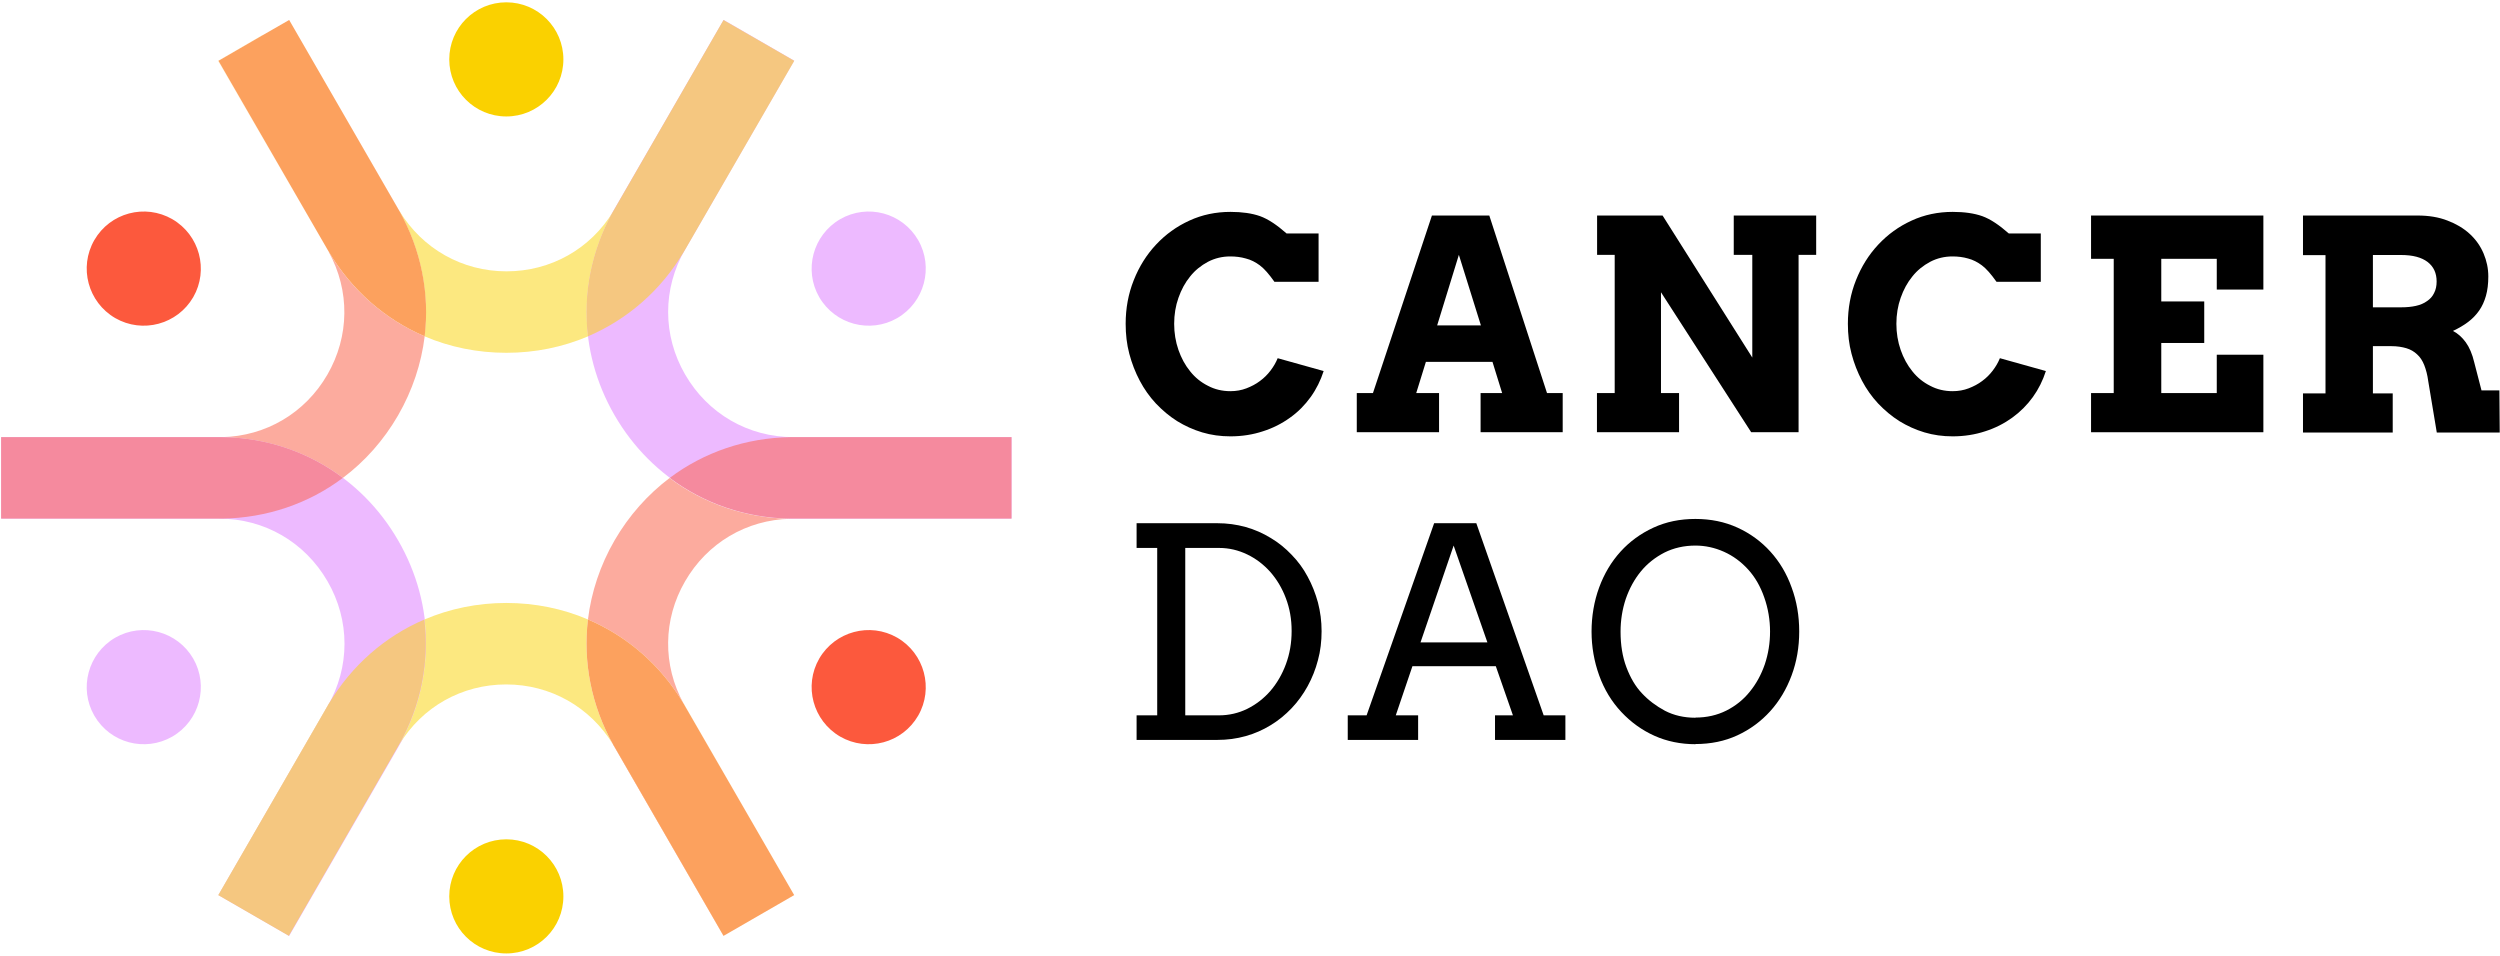 <svg width="204" height="78" viewBox="0 0 204 78" fill="none" xmlns="http://www.w3.org/2000/svg">
<path d="M64.754 42.319C58.662 42.319 53.203 39.163 50.15 33.886C47.098 28.608 47.098 22.308 50.15 17.031L59.05 1.625L64.806 4.949L55.907 20.355C54.057 23.55 54.057 27.366 55.907 30.561C57.756 33.756 61.055 35.671 64.754 35.671H82.54V42.319H64.754Z" fill="#EDBAFF"/>
<path d="M23.581 76.365L17.825 73.041L26.724 57.635C28.574 54.44 28.574 50.624 26.724 47.429C24.875 44.234 21.576 42.32 17.89 42.32H0.104V35.671H17.89C23.982 35.671 29.441 38.814 32.494 44.105C35.546 49.383 35.546 55.682 32.494 60.972L23.594 76.378L23.581 76.365Z" fill="#EDBAFF"/>
<path d="M59.283 1.768L64.806 4.963L55.907 20.369L64.793 4.963L59.27 1.768H59.283ZM21.421 2.88L17.812 4.963L26.699 20.369L17.799 4.963L21.395 2.88H21.421ZM32.584 17.225C34.37 20.42 35.055 23.977 34.641 27.444C36.698 28.324 38.962 28.789 41.316 28.789C43.67 28.789 45.921 28.324 47.99 27.444C47.576 23.977 48.262 20.42 50.047 17.238C48.184 20.317 44.938 22.141 41.329 22.141C37.72 22.141 34.473 20.304 32.597 17.225" fill="#FCE880"/>
<path d="M59.037 1.638L50.15 17.044C50.112 17.109 50.073 17.174 50.034 17.238C48.249 20.433 47.563 23.978 47.977 27.444C51.185 26.073 53.928 23.706 55.79 20.563C55.829 20.498 55.868 20.433 55.907 20.369L64.806 4.963L59.283 1.781L59.05 1.638H59.037Z" fill="#F5C780"/>
<path d="M41.316 49.201C38.962 49.201 36.711 49.667 34.641 50.547C35.055 54.013 34.37 57.558 32.584 60.753C34.447 57.674 37.694 55.85 41.303 55.85C44.912 55.85 48.158 57.687 50.034 60.766C48.249 57.571 47.563 54.013 47.977 50.547C45.921 49.667 43.657 49.201 41.303 49.201M26.828 57.428C26.789 57.493 26.751 57.571 26.712 57.635L17.825 73.041L18.485 73.416L17.838 73.041L26.738 57.635C26.776 57.571 26.815 57.493 26.854 57.428M55.79 57.428C55.829 57.493 55.868 57.571 55.907 57.635L64.806 73.041L55.92 57.635C55.881 57.571 55.842 57.506 55.803 57.428" fill="#FCE880"/>
<path d="M34.641 50.547C31.433 51.918 28.703 54.285 26.828 57.428C26.789 57.493 26.75 57.571 26.712 57.635L17.812 73.041L18.459 73.416L23.568 76.365L32.455 60.96C32.494 60.895 32.532 60.83 32.571 60.753C34.356 57.558 35.042 54.013 34.628 50.547" fill="#F5C780"/>
<path d="M23.581 1.638L32.468 17.044C32.507 17.109 32.546 17.174 32.584 17.238C32.546 17.174 32.507 17.109 32.481 17.044L23.581 1.638ZM26.828 20.563C28.561 23.719 28.523 27.444 26.712 30.575C24.901 33.705 21.693 35.593 18.11 35.671C21.77 35.723 25.185 36.9 27.979 38.995C29.777 37.65 31.304 35.93 32.481 33.899C33.658 31.855 34.382 29.669 34.654 27.444C31.446 26.073 28.704 23.706 26.841 20.563" fill="#FCAB9E"/>
<path d="M18.11 35.671C18.032 35.671 17.954 35.671 17.877 35.671H0.091V38.995V42.32H17.877C17.954 42.32 18.032 42.32 18.11 42.32C21.77 42.268 25.185 41.091 27.979 38.995C25.185 36.9 21.77 35.71 18.11 35.671Z" fill="#F58A9E"/>
<path d="M23.581 1.638L21.421 2.88L17.825 4.962L26.725 20.368C26.764 20.433 26.802 20.497 26.841 20.562C28.717 23.706 31.446 26.073 34.654 27.444C35.068 23.977 34.382 20.42 32.597 17.225C32.559 17.16 32.52 17.096 32.481 17.031L23.594 1.625L23.581 1.638Z" fill="#FCA15E"/>
<path d="M54.652 38.995C52.867 40.341 51.327 42.061 50.15 44.092C48.973 46.123 48.249 48.322 47.977 50.547C51.185 51.918 53.927 54.285 55.79 57.428C54.057 54.272 54.096 50.547 55.906 47.429C57.717 44.299 60.912 42.41 64.508 42.333C60.848 42.281 57.433 41.104 54.639 39.008M50.034 60.766C50.073 60.83 50.111 60.895 50.15 60.96L59.05 76.365L59.619 76.042L59.063 76.365L50.176 60.96C50.137 60.895 50.098 60.83 50.06 60.766" fill="#FCAB9E"/>
<path d="M64.522 35.671C60.861 35.723 57.446 36.9 54.652 38.995C57.446 41.091 60.861 42.268 64.522 42.32C64.599 42.32 64.677 42.32 64.754 42.32H82.54V35.671H64.754C64.677 35.671 64.599 35.671 64.522 35.671Z" fill="#F58A9E"/>
<path d="M47.977 50.547C47.563 54.013 48.249 57.571 50.034 60.766C50.073 60.83 50.112 60.895 50.15 60.96L59.037 76.365L59.606 76.042L64.806 73.041L55.907 57.635C55.868 57.571 55.829 57.493 55.79 57.428C53.928 54.285 51.185 51.918 47.977 50.547Z" fill="#FCA15E"/>
<path d="M45.972 4.846C45.972 7.42 43.889 9.503 41.315 9.503C38.741 9.503 36.659 7.42 36.659 4.846C36.659 2.272 38.741 0.189 41.315 0.189C43.889 0.189 45.972 2.272 45.972 4.846Z" fill="#FAD100"/>
<path d="M36.659 73.145C36.659 70.571 38.741 68.488 41.315 68.488C43.889 68.488 45.972 70.571 45.972 73.145C45.972 75.719 43.889 77.801 41.315 77.801C38.741 77.801 36.659 75.719 36.659 73.145Z" fill="#FAD100"/>
<path d="M9.404 52.034C11.629 50.754 14.475 51.517 15.768 53.742C17.049 55.967 16.286 58.812 14.061 60.106C11.836 61.386 8.99 60.636 7.697 58.398C6.416 56.173 7.179 53.328 9.404 52.034Z" fill="#EDBAFF"/>
<path d="M9.404 25.956C11.629 27.237 14.475 26.474 15.768 24.249C17.049 22.024 16.286 19.178 14.061 17.885C11.836 16.604 8.99 17.354 7.697 19.592C6.416 21.817 7.179 24.663 9.404 25.956Z" fill="#FC593D"/>
<path d="M73.214 25.956C70.989 27.237 68.144 26.474 66.85 24.249C65.569 22.024 66.333 19.178 68.558 17.885C70.782 16.604 73.628 17.354 74.922 19.592C76.202 21.817 75.439 24.663 73.214 25.956Z" fill="#EDBAFF"/>
<path d="M73.214 52.034C70.989 50.754 68.144 51.517 66.85 53.742C65.569 55.967 66.333 58.812 68.558 60.106C70.782 61.386 73.628 60.636 74.922 58.398C76.202 56.173 75.439 53.328 73.214 52.034Z" fill="#FC593D"/>
<path d="M103.974 22.968C103.535 22.348 103.147 21.908 102.797 21.649C102.448 21.39 102.073 21.196 101.659 21.093C101.258 20.977 100.831 20.925 100.391 20.925C99.745 20.925 99.137 21.067 98.567 21.364C98.011 21.662 97.52 22.05 97.119 22.555C96.705 23.059 96.394 23.641 96.162 24.301C95.929 24.961 95.812 25.672 95.812 26.422C95.812 27.172 95.929 27.884 96.162 28.557C96.394 29.216 96.705 29.798 97.119 30.303C97.52 30.807 97.998 31.195 98.567 31.48C99.124 31.778 99.745 31.92 100.404 31.92C100.87 31.92 101.31 31.842 101.711 31.687C102.112 31.532 102.487 31.338 102.81 31.092C103.147 30.846 103.431 30.562 103.677 30.238C103.923 29.915 104.117 29.579 104.259 29.229L108.01 30.277C107.764 31.04 107.415 31.752 106.95 32.398C106.484 33.045 105.928 33.614 105.268 34.08C104.608 34.559 103.871 34.934 103.056 35.193C102.241 35.464 101.349 35.606 100.404 35.606C99.602 35.606 98.839 35.503 98.102 35.283C97.365 35.063 96.692 34.753 96.058 34.365C95.424 33.964 94.855 33.485 94.325 32.929C93.807 32.373 93.367 31.752 93.005 31.066C92.643 30.381 92.359 29.656 92.151 28.867C91.945 28.091 91.854 27.276 91.854 26.422C91.854 25.155 92.074 23.965 92.514 22.865C92.954 21.753 93.561 20.782 94.338 19.955C95.114 19.127 96.006 18.48 97.054 18.001C98.089 17.523 99.214 17.29 100.404 17.29C101.361 17.29 102.163 17.406 102.823 17.639C103.47 17.872 104.194 18.351 104.983 19.049H107.596V22.994H103.987L103.974 22.968Z" fill="black"/>
<path d="M117.272 26.552H120.842L119.044 20.795L117.272 26.552ZM120.816 32.075H122.575L121.786 29.527H116.353L115.564 32.075H117.427V35.27H110.713V32.075H112.033L116.845 17.587H121.527L126.236 32.075H127.516V35.27H120.816V32.075Z" fill="black"/>
<path d="M141.474 17.587H148.2V20.795H146.764V35.27H142.897L135.536 23.848V32.075H137.011V35.27H130.311V32.075H131.759V20.795H130.323V17.587H135.666L142.987 29.177V20.795H141.474V17.587Z" fill="black"/>
<path d="M162.895 22.968C162.455 22.348 162.067 21.908 161.717 21.649C161.368 21.39 160.993 21.196 160.592 21.093C160.191 20.977 159.764 20.925 159.324 20.925C158.678 20.925 158.07 21.067 157.501 21.364C156.944 21.662 156.453 22.05 156.052 22.555C155.638 23.059 155.327 23.641 155.095 24.301C154.862 24.961 154.745 25.672 154.745 26.422C154.745 27.172 154.862 27.884 155.095 28.557C155.327 29.216 155.638 29.798 156.052 30.303C156.453 30.807 156.931 31.195 157.501 31.48C158.057 31.778 158.678 31.92 159.337 31.92C159.803 31.92 160.243 31.842 160.644 31.687C161.045 31.532 161.42 31.338 161.743 31.092C162.08 30.846 162.364 30.562 162.61 30.238C162.856 29.915 163.05 29.579 163.192 29.229L166.943 30.277C166.698 31.04 166.348 31.752 165.883 32.398C165.417 33.045 164.848 33.614 164.201 34.08C163.541 34.559 162.804 34.934 161.989 35.193C161.174 35.464 160.282 35.606 159.337 35.606C158.535 35.606 157.772 35.503 157.035 35.283C156.298 35.063 155.625 34.753 154.991 34.365C154.357 33.964 153.788 33.485 153.258 32.929C152.74 32.373 152.301 31.752 151.938 31.066C151.576 30.381 151.292 29.656 151.085 28.867C150.878 28.091 150.787 27.276 150.787 26.422C150.787 25.155 151.007 23.965 151.447 22.865C151.887 21.753 152.495 20.782 153.271 19.955C154.047 19.127 154.939 18.48 155.987 18.001C157.022 17.523 158.147 17.29 159.337 17.29C160.295 17.29 161.097 17.406 161.756 17.639C162.403 17.872 163.127 18.351 163.916 19.049H166.529V22.994H162.92L162.895 22.968Z" fill="black"/>
<path d="M170.63 17.587H184.691V23.628H180.888V21.119H176.36V24.598H179.866V27.987H176.36V32.075H180.888V28.945H184.691V35.27H170.63V32.075H172.48V21.119H170.63V17.587Z" fill="black"/>
<path d="M193.629 20.795V25.077H195.944C196.384 25.077 196.785 25.038 197.134 24.96C197.484 24.883 197.794 24.754 198.04 24.573C198.298 24.404 198.493 24.184 198.622 23.913C198.764 23.641 198.829 23.331 198.829 22.968C198.829 22.283 198.583 21.753 198.092 21.377C197.6 21.002 196.888 20.808 195.931 20.808H193.616L193.629 20.795ZM187.924 17.587H197.277C198.182 17.587 198.997 17.717 199.721 18.001C200.433 18.273 201.041 18.635 201.532 19.088C202.024 19.541 202.399 20.071 202.658 20.679C202.916 21.287 203.046 21.908 203.046 22.567C203.046 23.163 202.981 23.693 202.852 24.145C202.722 24.598 202.541 24.999 202.295 25.349C202.05 25.698 201.752 26.008 201.39 26.28C201.028 26.552 200.627 26.785 200.161 27.004C200.562 27.211 200.911 27.522 201.209 27.936C201.506 28.35 201.739 28.893 201.894 29.553L202.49 31.855H203.951L203.977 35.296H198.842L198.143 31.092C198.079 30.6 197.962 30.16 197.82 29.798C197.678 29.436 197.484 29.139 197.238 28.919C196.992 28.686 196.707 28.518 196.358 28.414C196.009 28.311 195.608 28.246 195.129 28.246H193.629V32.101H195.246V35.296H187.924V32.101H189.761V20.821H187.924V17.613V17.587Z" fill="black"/>
<path d="M96.717 44.712V58.372H99.472C100.287 58.372 101.064 58.191 101.775 57.842C102.499 57.48 103.12 57.001 103.664 56.38C104.194 55.759 104.621 55.035 104.931 54.194C105.242 53.353 105.397 52.461 105.397 51.49C105.397 50.52 105.242 49.654 104.931 48.826C104.621 47.998 104.194 47.287 103.664 46.679C103.12 46.071 102.499 45.592 101.775 45.243C101.051 44.894 100.287 44.712 99.472 44.712H96.717ZM92.746 42.694H99.33C100.132 42.694 100.908 42.798 101.646 43.005C102.383 43.212 103.056 43.51 103.689 43.898C104.323 44.273 104.892 44.738 105.397 45.269C105.914 45.799 106.354 46.394 106.703 47.054C107.065 47.714 107.337 48.412 107.544 49.162C107.738 49.912 107.842 50.689 107.842 51.504C107.842 52.318 107.751 53.12 107.544 53.871C107.35 54.621 107.065 55.332 106.703 55.992C106.341 56.652 105.901 57.26 105.397 57.79C104.879 58.333 104.31 58.799 103.689 59.174C103.056 59.562 102.383 59.86 101.646 60.067C100.908 60.274 100.145 60.377 99.33 60.377H92.746V58.372H94.428V44.712H92.746V42.694Z" fill="black"/>
<path d="M115.913 52.422H121.372L118.617 44.518L115.913 52.422ZM121.98 58.372H123.455L122.058 54.362H115.254L113.895 58.372H115.719V60.377H109.976V58.372H111.515L117.026 42.694H120.467L125.964 58.372H127.736V60.377H121.993V58.372H121.98Z" fill="black"/>
<path d="M138.357 58.554C139.275 58.554 140.116 58.36 140.866 57.985C141.616 57.609 142.263 57.092 142.781 56.445C143.311 55.798 143.712 55.061 144.009 54.207C144.294 53.354 144.436 52.461 144.436 51.53C144.436 50.599 144.281 49.641 143.958 48.736C143.647 47.843 143.207 47.08 142.638 46.459C142.069 45.838 141.422 45.36 140.672 45.023C139.922 44.687 139.146 44.519 138.344 44.519C137.425 44.519 136.572 44.713 135.821 45.088C135.071 45.476 134.424 45.981 133.894 46.627C133.364 47.274 132.963 48.011 132.665 48.865C132.381 49.719 132.238 50.611 132.238 51.543C132.238 52.629 132.393 53.599 132.717 54.453C133.04 55.307 133.454 56.019 133.985 56.575C134.515 57.144 135.136 57.609 135.86 57.998C136.585 58.373 137.412 58.567 138.344 58.567M138.357 60.727C137.141 60.727 136.015 60.494 135.006 60.041C133.997 59.589 133.092 58.942 132.303 58.101C131.514 57.26 130.906 56.264 130.492 55.113C130.078 53.962 129.871 52.772 129.871 51.53C129.871 50.288 130.078 49.059 130.492 47.934C130.906 46.808 131.488 45.838 132.238 45.01C132.989 44.183 133.881 43.536 134.916 43.057C135.951 42.579 137.089 42.346 138.344 42.346C139.598 42.346 140.737 42.579 141.785 43.057C142.832 43.536 143.725 44.196 144.462 45.01C145.212 45.838 145.794 46.808 146.195 47.934C146.609 49.046 146.816 50.249 146.816 51.53C146.816 52.81 146.609 54.001 146.195 55.113C145.782 56.225 145.199 57.209 144.449 58.036C143.699 58.864 142.806 59.524 141.772 60.002C140.737 60.481 139.598 60.714 138.344 60.714" fill="black"/>
</svg>
